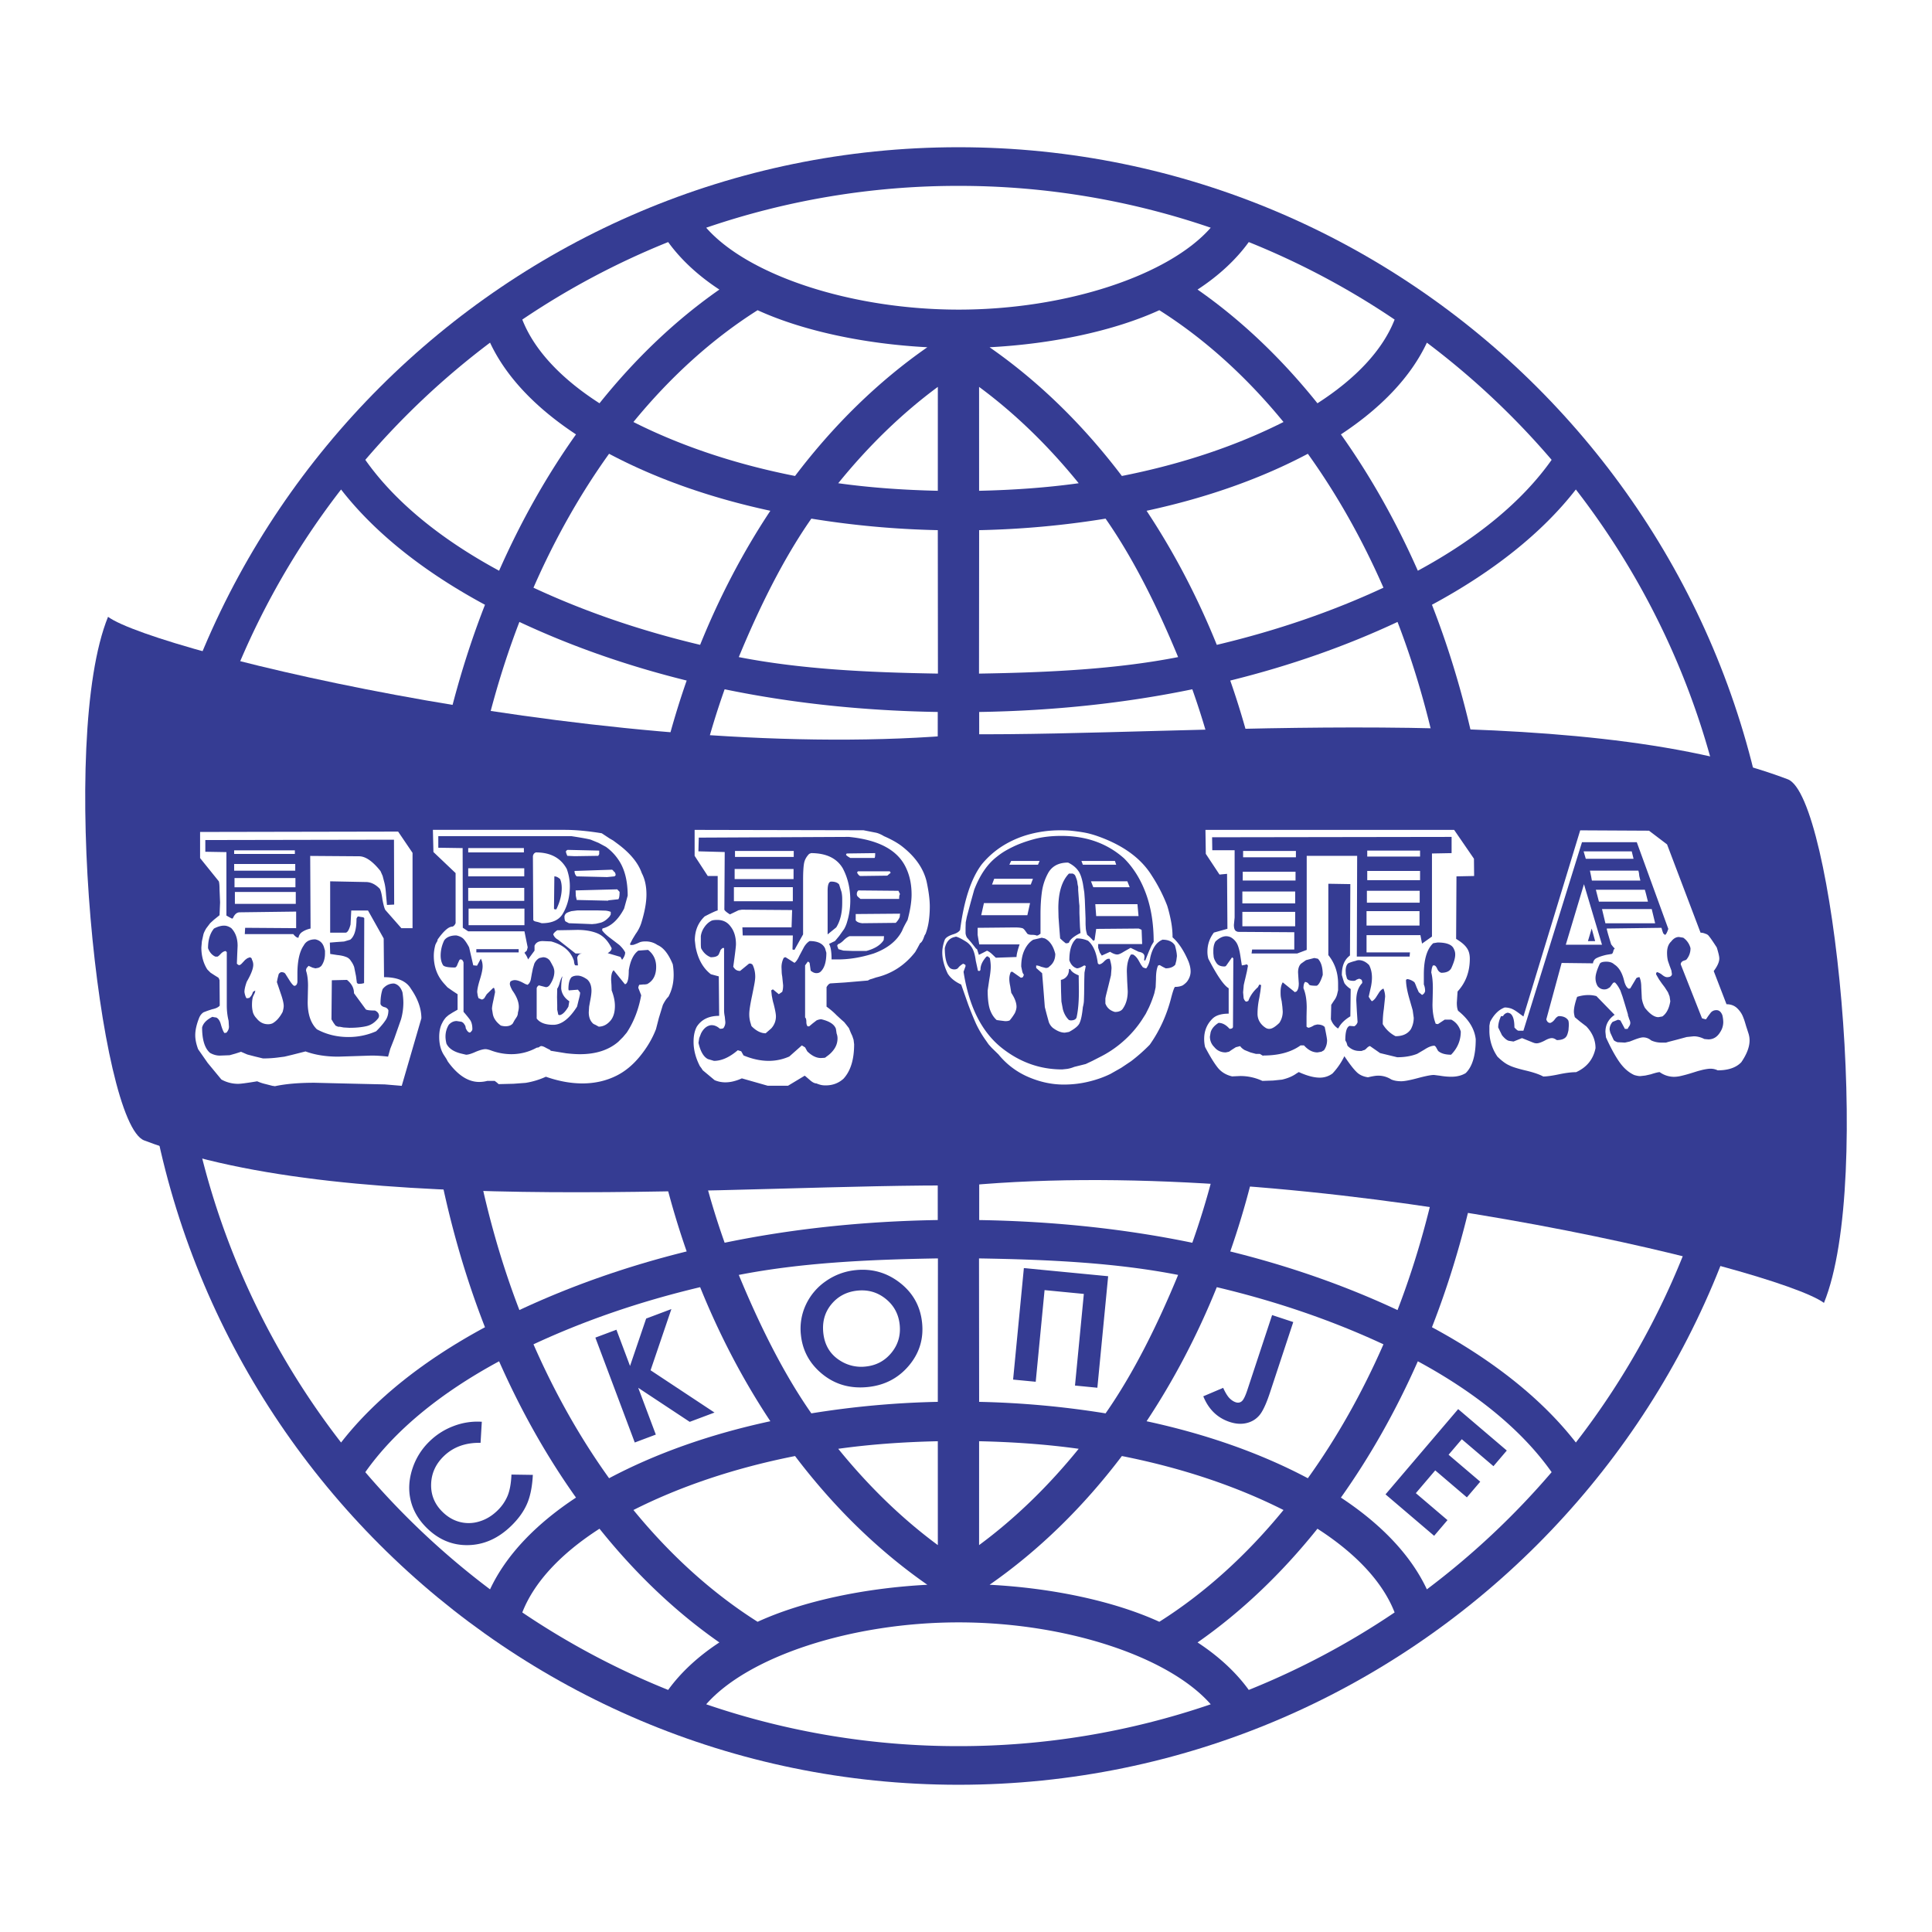 <svg xmlns="http://www.w3.org/2000/svg" width="2500" height="2500" viewBox="0 0 192.756 192.756"><g fill-rule="evenodd" clip-rule="evenodd"><path fill="#fff" d="M0 0h192.756v192.756H0V0z"/><path d="M95.626 14.689c45.046 0 81.696 36.649 81.696 81.696 0 45.044-36.65 81.682-81.696 81.682-45.045 0-81.696-36.638-81.696-81.682 0-45.047 36.651-81.696 81.696-81.696z" fill="#353c93"/><path d="M70.457 22.719c4.167 4.751 14.467 8.172 25.192 8.172 10.724 0 20.98-3.421 25.146-8.172a77.497 77.497 0 0 0-25.169-4.174 77.475 77.475 0 0 0-25.169 4.174zM36.447 45.879c2.917 4.146 7.498 7.899 13.348 11.062 2.18-4.937 4.759-9.501 7.673-13.601-4.035-2.658-6.991-5.76-8.575-9.153a78.404 78.404 0 0 0-12.446 11.692zM48.387 60.338c-6.095-3.282-11.005-7.182-14.358-11.501C23.842 61.99 17.785 78.488 17.785 96.386c0 17.894 6.057 34.381 16.244 47.535 3.353-4.32 8.263-8.218 14.358-11.502-4.156-10.622-6.526-23.125-6.526-36.04 0-12.914 2.37-25.419 6.526-36.041z" fill="#fff"/><path d="M68.51 67.898c-6.044-1.495-11.61-3.467-16.69-5.848-3.892 10.107-6.106 22.026-6.106 34.328 0 12.303 2.214 24.221 6.106 34.326 5.08-2.377 10.646-4.353 16.69-5.848-3.054-8.737-4.752-18.389-4.752-28.479s1.699-19.738 4.752-28.479zM53.224 58.635c5.009 2.333 10.556 4.261 16.628 5.701 1.937-4.8 4.294-9.288 7.006-13.376-6.111-1.316-11.495-3.248-16.091-5.687-2.872 4.002-5.41 8.488-7.543 13.362zM73.709 65.558c6.138 1.2 12.763 1.532 19.868 1.647l-.012-14.312a90.376 90.376 0 0 1-12.616-1.149c-2.83 4.05-5.234 8.956-7.24 13.814z" fill="#fff"/><path d="M93.559 71.033c-7.601-.123-14.7-.905-21.262-2.264-2.998 8.447-4.685 17.801-4.685 27.609 0 9.81 1.687 19.161 4.685 27.61 6.562-1.359 13.662-2.142 21.263-2.265l-.01-25.344.009-25.346zM118.957 68.77c-6.566 1.358-13.664 2.141-21.264 2.264l.008 25.346-.006 25.346c7.598.123 14.695.905 21.262 2.265 2.996-8.449 4.684-17.801 4.684-27.61 0-9.811-1.688-19.164-4.684-27.611zM52.11 31.883c1.183 3.039 3.879 5.899 7.702 8.352 3.586-4.479 7.606-8.308 11.96-11.345-2.121-1.387-3.854-3.001-5.109-4.739a78.046 78.046 0 0 0-14.553 7.732zM63.197 42.103c4.575 2.313 10.001 4.177 16.125 5.385 3.857-5.091 8.305-9.439 13.199-12.843-6.317-.331-12.448-1.644-16.935-3.696-4.518 2.858-8.687 6.632-12.389 11.154zM83.631 48.212c3.168.44 6.463.677 9.935.754l.002-10.366c-3.607 2.663-6.94 5.914-9.937 9.612zM154.807 45.879a78.582 78.582 0 0 0-12.447-11.692c-1.586 3.394-4.541 6.496-8.576 9.153 2.914 4.1 5.494 8.665 7.674 13.601 5.849-3.163 10.429-6.917 13.349-11.062zM157.223 48.836c-3.354 4.32-8.262 8.219-14.357 11.501 4.156 10.623 6.527 23.127 6.527 36.041 0 12.915-2.371 25.418-6.527 36.04 6.096 3.284 11.004 7.182 14.357 11.502 10.188-13.154 16.244-29.642 16.244-47.535 0-17.897-6.057-34.395-16.244-47.549z" fill="#fff"/><path d="M139.432 62.051c-5.078 2.38-10.645 4.353-16.689 5.848 3.053 8.74 4.752 18.391 4.752 28.48s-1.699 19.741-4.752 28.479c6.045 1.495 11.611 3.471 16.689 5.848 3.891-10.105 6.105-22.023 6.105-34.326s-2.215-24.222-6.105-34.329zM138.027 58.635c-2.133-4.874-4.67-9.359-7.543-13.361-4.596 2.438-9.982 4.37-16.09 5.687 2.711 4.088 5.068 8.576 7.006 13.376 6.073-1.441 11.62-3.37 16.627-5.702zM117.541 65.558c-2.004-4.858-4.408-9.764-7.238-13.813a90.417 90.417 0 0 1-12.615 1.149l-.012 14.312c7.103-.116 13.73-.448 19.865-1.648zM139.141 31.883a77.97 77.97 0 0 0-14.551-7.732c-1.256 1.738-2.986 3.353-5.109 4.739 4.354 3.037 8.373 6.865 11.961 11.345 3.82-2.452 6.517-5.313 7.699-8.352zM128.055 42.103c-3.701-4.522-7.869-8.296-12.389-11.154-4.488 2.052-10.615 3.365-16.936 3.696 4.895 3.404 9.344 7.751 13.199 12.843 6.126-1.209 11.55-3.072 16.126-5.385zM107.621 48.212c-2.998-3.698-6.328-6.95-9.938-9.612l.002 10.366c3.473-.077 6.768-.314 9.936-.754zM70.457 170.038a77.533 77.533 0 0 0 25.169 4.175 77.524 77.524 0 0 0 25.169-4.175c-4.166-4.751-14.422-8.173-25.146-8.173-10.725 0-21.026 3.422-25.192 8.173zM36.447 146.878a78.312 78.312 0 0 0 12.446 11.692c1.584-3.394 4.54-6.495 8.575-9.155-2.915-4.099-5.493-8.664-7.673-13.599-5.851 3.161-10.431 6.917-13.348 11.062zM53.225 134.122c2.132 4.873 4.67 9.36 7.544 13.361 4.596-2.438 9.979-4.371 16.09-5.687-2.712-4.088-5.069-8.576-7.006-13.375-6.073 1.439-11.62 3.368-16.628 5.701zM73.709 127.199c2.006 4.858 4.409 9.763 7.24 13.812a90.556 90.556 0 0 1 12.616-1.149l.012-14.311c-7.105.115-13.73.447-19.868 1.648zM52.11 160.874a77.862 77.862 0 0 0 14.553 7.73c1.255-1.736 2.988-3.351 5.109-4.737-4.354-3.036-8.374-6.865-11.96-11.346-3.823 2.455-6.52 5.315-7.702 8.353zM63.198 150.654c3.701 4.523 7.87 8.296 12.388 11.152 4.487-2.052 10.618-3.364 16.935-3.694-4.894-3.404-9.342-7.75-13.199-12.843-6.124 1.211-11.55 3.073-16.124 5.385zM83.631 144.547c2.997 3.697 6.33 6.947 9.937 9.609l-.002-10.364c-3.472.075-6.767.313-9.935.755zM154.807 146.878c-2.92-4.145-7.5-7.901-13.35-11.062-2.18 4.935-4.76 9.5-7.674 13.599 4.035 2.66 6.99 5.762 8.576 9.155a78.455 78.455 0 0 0 12.448-11.692zM138.027 134.122c-5.008-2.333-10.555-4.262-16.627-5.7-1.938 4.799-4.295 9.287-7.006 13.375 6.107 1.315 11.494 3.249 16.09 5.687 2.873-4.002 5.411-8.489 7.543-13.362zM117.541 127.199c-6.135-1.201-12.762-1.533-19.865-1.647l.012 14.311a90.86 90.86 0 0 1 12.615 1.149c2.83-4.05 5.234-8.954 7.238-13.813zM139.141 160.874c-1.182-3.038-3.879-5.898-7.699-8.353-3.588 4.48-7.607 8.31-11.961 11.346 2.123 1.387 3.854 3.001 5.109 4.737a77.907 77.907 0 0 0 14.551-7.73zM128.055 150.654c-4.576-2.312-10-4.174-16.125-5.385-3.855 5.093-8.305 9.438-13.199 12.843 6.32.33 12.447 1.643 16.936 3.694 4.519-2.856 8.687-6.628 12.388-11.152zM107.621 144.547c-3.168-.441-6.463-.68-9.936-.755l-.002 10.364c3.61-2.662 6.94-5.912 9.938-9.609z" fill="#fff"/><path d="M14.383 113.778c-4.468-1.704-8.593-39.981-3.604-52.238 4.707 3.469 51.346 14.86 85.561 11.71 22.139.21 61.113-3.477 82.033 4.503 4.469 1.703 8.594 39.982 3.604 52.237-4.707-3.469-51.346-14.86-85.562-11.709-22.139-.211-61.114 3.477-82.032-4.503z" fill="#353c93"/><path d="M42.042 101.593l-1.96 6.741-1.689-.142-2.5-.057-2.265-.053-2.246-.055c-1.583 0-2.901.116-3.956.344l-.108-.019-.144-.02-.701-.18a4.395 4.395 0 0 1-.81-.271c-1.019.17-1.648.252-1.886.252a3.402 3.402 0 0 1-1.691-.432l-1.365-1.653-.953-1.366c-.193-.515-.288-.981-.288-1.401 0-.479.119-1.031.359-1.653.096-.275.252-.486.467-.631l.377-.145.485-.16c.359-.072.611-.192.755-.36l-.018-2.532-.053-.145-.054-.107-.377-.234-.415-.269-.324-.325c-.395-.622-.593-1.354-.593-2.192l.053-.611.146-.665c.034-.156.131-.365.287-.63l.396-.521.376-.342.557-.449.054-1.277-.054-1.294c0-.384-.024-.653-.071-.809l-1.87-2.319v-2.607l19.758-.037 1.438 2.122v7.515h-1.114l-1.583-1.798c-.085-.095-.187-.449-.306-1.061-.072-.552-.163-.911-.271-1.079-.432-.443-.893-.666-1.385-.666l-3.559-.071v5.123h1.528c.192 0 .359-.27.504-.809l.072-1.402h1.672l1.564 2.787.035 3.865c1.33 0 2.225.384 2.68 1.152.698 1.006 1.046 1.99 1.046 2.948zm-1.798-1.547c0-.311-.031-.658-.09-1.042-.168-.502-.449-.796-.846-.881-.455 0-.833.186-1.132.558-.144.407-.215.898-.215 1.474.035.145.161.253.376.324a.545.545 0 0 1 .414.306c0 .395-.097.731-.287 1.007a5.745 5.745 0 0 1-.36.476 9 9 0 0 1-.575.621 6.815 6.815 0 0 1-2.769.575c-1.151 0-2.199-.258-3.146-.772-.611-.601-.916-1.505-.916-2.715l.017-.827.017-.792c0-.611-.066-1.114-.197-1.51 0-.132.031-.233.09-.306l.163-.18.395.18.289.071.287-.053a.82.82 0 0 0 .305-.198c.24-.336.36-.743.36-1.223v-.288l-.072-.251c-.122-.492-.421-.785-.899-.881-.552 0-.935.204-1.152.612-.417.599-.628 1.546-.628 2.84v.81c-.036.252-.144.377-.324.377-.12-.059-.281-.251-.484-.575l-.397-.628c-.071-.108-.208-.163-.413-.163a.455.455 0 0 0-.251.198l-.109.431-.071.36.376 1.114c.204.575.306 1 .306 1.276 0 .143-.037.342-.108.593-.287.539-.622.917-1.006 1.133a1.08 1.08 0 0 1-.45.09c-.455 0-.838-.196-1.151-.594a1.517 1.517 0 0 1-.341-.54 2.85 2.85 0 0 1-.108-.79c0-.323.03-.593.09-.809l.126-.271a.758.758 0 0 0 .108-.359l-.125.073-.109.07c-.06.24-.18.438-.359.594l-.108.018-.125.019-.055-.019-.036-.055a1.92 1.92 0 0 1-.161-.557c0-.251.077-.593.233-1.024.431-.743.647-1.306.647-1.691a1.1 1.1 0 0 0-.072-.376l-.054-.126-.036-.125c-.059-.073-.125-.109-.197-.109l-.234.09-.216.162-.251.269c-.145.169-.259.252-.341.252-.061 0-.139-.048-.234-.144l.036-.953.037-.827c0-.743-.211-1.33-.63-1.762-.24-.167-.48-.252-.719-.252-.299 0-.635.096-1.007.288-.396.479-.594 1.133-.594 1.96.156.419.402.701.738.845h.18c.059 0 .172-.089.341-.27.167-.18.336-.275.502-.288l.109.107v5.304c0 .541.06 1.057.18 1.547l.036.594c0 .203-.083.399-.251.593l-.108.018-.089.017c-.098-.104-.211-.375-.343-.808-.096-.382-.251-.628-.467-.737l-.234-.035-.161-.036c-.576.289-.917.641-1.025 1.062 0 1.232.265 2.08.791 2.535.323.18.647.27.971.27l.502-.018.487-.02.574-.162.558-.18.628.271.756.197.81.196c.538 0 1.066-.034 1.581-.106l.557-.072.756-.18 1.348-.342c.947.349 2.037.521 3.273.521l1.671-.054 1.637-.053c.527 0 1.078.036 1.654.106l.216-.773.395-1.006.682-1.941a6.216 6.216 0 0 0 .233-1.655zm-.917-9.797l-.019-6.472-18.823.035v1.168l2.104.036v6.328l.251.145.306.161.09-.036c.167-.396.395-.593.683-.593l5.628-.072v1.654l-5.089-.036-.035.63h4.835l.127.144.162.144.161.072h.071a.838.838 0 0 1 .387-.584c.222-.15.495-.261.819-.333l-.036-7.245 4.871.036c.647 0 1.36.491 2.141 1.474l.215.485.144.558c.097.324.163.773.198 1.348l.09.989.719-.036zm-9.907-5.053h-6.058v-.359h6.058v.359zm.037 1.672h-6.095v-.665h6.095v.665zm.019 1.654h-6.078v-.917h6.078v.917zm.034 1.655h-6.075V88.99h6.075v1.187zm6.832 1.438c-.023-.072-.125-.114-.304-.125l-.289-.055c-.061 0-.12.072-.18.216 0 1.079-.209 1.78-.63 2.104l-.611.18-.772.054-.647.054.036 1.132.701.108c.36.037.64.097.844.18a.902.902 0 0 1 .521.414c.146.191.253.396.326.611l.178.881.09.683c.06.072.131.108.216.108l.27-.019.233-.054.018-6.472zm1.474 9.763c0-.251-.137-.438-.413-.559-.479 0-.779-.035-.9-.107l-1.185-1.617c0-.516-.236-.959-.701-1.331l-1.51.036-.036 3.901.216.359.198.271.251.107h.161l.379.072.574.034c.659 0 1.225-.053 1.699-.162.473-.106.878-.383 1.214-.826l.035-.107.018-.071zM67.21 97.271c0 .803-.174 1.527-.523 2.176-.191.178-.377.455-.557.825l-.396 1.295-.288 1.115c-.36.935-.89 1.834-1.591 2.696-.701.863-1.482 1.511-2.346 1.942-1.03.515-2.164.773-3.397.773-1.163 0-2.38-.222-3.65-.667a7.843 7.843 0 0 1-2.014.611l-1.204.09-1.493.037-.18-.161-.216-.163h-.735a3.2 3.2 0 0 1-.81.107c-1.103 0-2.146-.676-3.127-2.031l-.144-.269-.198-.307c-.349-.503-.521-1.133-.521-1.886 0-.563.102-1.032.306-1.403.083-.18.21-.366.378-.559l.25-.215.396-.252.503-.288v-1.545l-.468-.306-.54-.379-.358-.395c-.672-.755-1.007-1.672-1.007-2.751 0-.348.053-.719.162-1.114l.125-.252a.38.38 0 0 0 .09-.251c.61-.863 1.102-1.294 1.474-1.294.132-.036.239-.15.324-.342v-4.999l-2.212-2.103-.053-2.211h13.125c1.103 0 2.343.114 3.722.341l.79.521.343.197.413.306c1.271.936 2.085 1.918 2.445 2.948.312.588.468 1.301.468 2.14 0 .791-.175 1.745-.521 2.859a3.868 3.868 0 0 1-.558 1.079l-.306.503-.251.485c0 .073.029.108.09.108.155 0 .257-.012.306-.035l.286-.108.235-.107c.156-.072.365-.108.63-.108.443 0 .838.12 1.187.359.598.252 1.107.894 1.528 1.924.057.326.088.68.088 1.064zm-4.586-7.912c0-1.474-.299-2.654-.898-3.542a5.04 5.04 0 0 0-1.277-1.33l-.737-.396-.791-.323c-.384-.095-1.013-.208-1.888-.341H43.729v1.151l2.428.036.017 7.946.54.36h5.61l.323 1.6-.089.324-.234.215c.18.239.299.461.359.665l.647-.88v-.486c.131-.311.402-.467.809-.467l.431.018.414.018c1.199.324 1.959.971 2.283 1.942 0 .132.029.271.09.413l.071.035h.235l-.073-.772c.071-.275.246-.414.522-.414h-.685l-1.762-1.384a.949.949 0 0 1-.467-.521c.036-.119.168-.257.396-.413l1.187-.019.809-.018c.779 0 1.441.111 1.987.333s.998.663 1.357 1.322l.055.108.035.053c0 .18-.132.348-.395.503l1.276.377.161.288c.204-.264.307-.509.307-.737-.109-.228-.301-.474-.576-.737l-.917-.701c-.372-.275-.642-.533-.809-.772l.036-.18c.851-.204 1.57-.863 2.158-1.978l.359-1.296zm2.841 7.102c0-.707-.27-1.271-.808-1.69l-.971.072c-.479.347-.796 1.001-.953 1.959 0 .694-.078 1.132-.234 1.312l-.09.071h-.071l-1.116-1.384c-.168.155-.251.473-.251.953l.036.539.018.521c.216.552.324 1.067.324 1.547 0 .611-.138 1.089-.414 1.438-.348.419-.749.629-1.204.629l-.324-.18c-.156-.06-.258-.126-.306-.197-.239-.252-.36-.605-.36-1.061l.036-.559.09-.504c.096-.465.145-.826.145-1.079 0-.502-.145-.879-.431-1.132-.36-.251-.678-.377-.953-.377-.157 0-.265.013-.324.035-.047 0-.138.038-.27.108-.215.217-.323.623-.323 1.223l.035.107.917-.071.215.287c0 .144-.049.39-.144.737l-.162.665c-.767 1.211-1.558 1.816-2.374 1.816-.791 0-1.343-.21-1.654-.628v-2.986c0-.119.072-.228.216-.323l.701.18c.156 0 .287-.077.396-.233.299-.443.45-.882.45-1.312 0-.145-.037-.306-.109-.486l-.161-.307-.162-.286a.838.838 0 0 0-.701-.36l-.342.072c-.216.108-.389.294-.521.559l-.143.484-.109.539-.09.504a1.052 1.052 0 0 1-.18.449l-.145.144-.216-.072-.341-.18c-.287-.144-.527-.216-.718-.216a.75.75 0 0 0-.45.144l-.035.107-.019.108c0 .133.083.354.251.665.431.6.648 1.152.648 1.654 0 .156-.03.342-.09.558a.864.864 0 0 1-.108.414l-.234.359-.178.323c-.156.18-.397.271-.72.271-.144 0-.3-.024-.467-.072-.48-.359-.75-.767-.81-1.222l-.071-.433c0-.169.047-.462.144-.882l.162-.79a1.34 1.34 0 0 0-.072-.36l-.018-.053-.09-.019-.647.63-.18.287c-.048.12-.15.203-.306.251l-.341-.144-.073-.251-.053-.342c0-.264.088-.686.269-1.268.18-.581.27-1.016.27-1.304 0-.299-.06-.557-.18-.773l-.377.702-.376-.037-.414-1.797c-.192-.359-.369-.628-.531-.809s-.41-.306-.746-.377c-.563 0-.965.162-1.204.485a3.479 3.479 0 0 0-.36 1.51c0 .396.083.725.251.988.132.145.516.217 1.151.217.119 0 .216-.114.287-.342l.162-.36c.036-.071.084-.107.143-.107.133 0 .229.102.289.306v4.926c.264.302.477.561.638.783.162.223.244.536.244.943 0 .108-.079.222-.234.342-.156 0-.3-.149-.431-.449a.568.568 0 0 0-.126-.36.585.585 0 0 0-.306-.27l-.468-.071c-.299 0-.562.125-.79.377a2.236 2.236 0 0 0-.325 1.206c0 .166.029.389.091.664.239.504.768.845 1.582 1.024l.377.089c.216 0 .533-.095.953-.286.431-.181.761-.27.989-.27.107 0 .269.035.485.107a5.912 5.912 0 0 0 2.067.396c.911 0 1.762-.216 2.553-.647l.216-.035a.435.435 0 0 1 .234-.128c.119 0 .282.062.485.181l.396.199.072.089 1.546.252c.539.061.994.09 1.365.09 1.595 0 2.871-.414 3.83-1.241l.468-.468.376-.448c.708-1.079 1.187-2.32 1.439-3.722l-.288-.737c0-.072.03-.174.09-.306l.377-.035h.18l.234-.037c.601-.32.9-.895.9-1.722zM52.269 85.045h-5.555v-.432h5.555v.432zm.036 2.391h-5.591v-.809h5.591v.809zm0 2.445h-5.591v-1.294h5.591v1.294zm.018 2.427H46.75v-1.655h5.574v1.655h-.001zm-.575 2.714v-.324h-4.224v.324h4.224zm5.106-6.616c0 1.043-.234 1.96-.702 2.751-.372.635-1.073.953-2.103.953l-.342-.107-.305-.072c-.109-.036-.174-.084-.197-.144l-.036-6.364c.036-.204.137-.33.306-.377 1.45 0 2.474.551 3.074 1.653.095.265.17.54.224.828.054.287.081.58.081.879zm-.81.216c0-.371-.054-.676-.162-.917-.204-.18-.396-.27-.574-.27l-.037 3.218.037.055.053.018h.144c.36-.743.539-1.445.539-2.104zm.756 11.273c-.48-.323-.75-.742-.81-1.259 0-.49.042-.898.126-1.223-.06.037-.145.223-.252.559-.084.323-.174.545-.27.664l-.019.846.019.79v.468l.108.505.125.035c.276-.035.57-.317.882-.846l.091-.539zm4.135-8.666l-.108.198c-.311.36-.634.576-.97.647l-.395.09-.397.036-.88-.036-1.421-.054-.341-.18c-.072-.071-.108-.239-.108-.503a.53.53 0 0 1 .188-.314c.09-.067.261-.135.514-.208l.574-.072h2.068l.629.018c.216 0 .432.042.647.126v.252zm-1.151-6.004l-.053.071-.038.09-2.372.036-.72-.036-.09-.215-.055-.198c.023-.084.084-.144.181-.18l3.146.072v.36h.001zm1.636 2.102l-.072.072-.037.036-.737.072-3.037-.072c-.145-.132-.216-.312-.216-.54l3.739-.125.09.054.071.107c.133.074.199.205.199.396zm.396 1.655c0 .396-.042.642-.126.737l-.989.107-.036.036-3.127-.071-.09-.413-.019-.541 4.153-.108.234.253zM92.765 90.456c0 .504-.034.983-.098 1.438a6.03 6.03 0 0 1-.315 1.258l-.108.181-.107.287c-.097.251-.21.414-.341.485l-.27.503-.216.377c-1.03 1.319-2.331 2.164-3.901 2.535l-.432.145c-.156.036-.282.09-.378.161l-2.301.197-1.457.091c-.132.035-.258.162-.377.377v1.941c.396.288.725.57.989.846l.485.448.289.252.216.271.252.324.198.484.143.307.125.377.055.448c0 1.524-.354 2.668-1.062 3.436-.49.443-1.084.665-1.779.665-.156 0-.296-.012-.422-.036a2.647 2.647 0 0 1-.495-.161c-.192 0-.419-.12-.683-.36l-.289-.251-.197-.162-1.672 1.006h-2.014l-2.589-.737a4.717 4.717 0 0 1-.817.288 3.325 3.325 0 0 1-.836.108 2.77 2.77 0 0 1-1.061-.215l-1.186-.989-.126-.198-.162-.216c-.419-.815-.629-1.624-.629-2.428 0-.612.108-1.114.324-1.51.467-.718 1.211-1.078 2.229-1.078l-.036-3.938-.396-.106-.395-.108c-.792-.611-1.301-1.534-1.529-2.769l-.071-.611c0-.972.329-1.768.988-2.392.694-.359 1.125-.557 1.293-.593V87.4h-.988l-1.313-2.014v-2.588l16.846.036 1.276.251c.24.06.497.174.773.342.311.133.641.293.989.486.132.072.284.165.459.278.173.114.332.231.476.351 1.235.995 2.007 2.122 2.319 3.38.216.994.324 1.839.324 2.534zm-1.816-1.205c0-.958-.168-1.809-.503-2.553-.791-1.834-2.709-2.899-5.753-3.2l-14.976.072-.037 1.367 2.625.071-.036 5.753c.06.12.246.275.557.467l.415-.198.449-.216.323-.054 5.017.036-.055 1.726h-4.907l.035.809h4.998l-.035 1.402.197.036.862-1.546v-5.411c0-.792.033-1.358.099-1.699s.237-.65.513-.926l.107-.036.054-.036c1.521 0 2.583.503 3.182 1.51.502.947.755 2.013.755 3.2 0 .732-.102 1.433-.306 2.104a3.2 3.2 0 0 1-.306.754l-.485.684-.431.521-.27.126-.324.162c.167.264.252.78.252 1.546h.647c1.125 0 2.312-.198 3.559-.593 1.379-.503 2.325-1.264 2.84-2.284.084-.228.265-.58.54-1.061.266-1.004.398-1.849.398-2.533zm-7.389 14.347c0-.166-.03-.328-.09-.484l-.071-.468c-.156-.443-.642-.762-1.457-.953-.133 0-.289.035-.467.108l-.396.306-.341.288h-.163c-.083-.096-.125-.246-.125-.45 0-.228-.042-.37-.125-.432v-5.196l.27-.377.09.037.09.089.107.773c.192.167.384.251.576.251.191 0 .341-.06.449-.181.359-.358.539-.975.539-1.851l-.125-.431c-.228-.492-.742-.738-1.545-.738-.204.12-.39.318-.558.593l-.467.881c-.156.348-.318.582-.485.701l-.882-.558a.31.31 0 0 0-.197.072 2.029 2.029 0 0 0-.216.953l.017.376c0 .157.019.331.055.521l.09.882c0 .252-.03.468-.09.646l-.341.235-.593-.486-.163.107.055.522.063.332c.029.162.069.32.117.477.156.61.234 1.03.234 1.257 0 .455-.156.859-.468 1.206l-.557.485c-.467 0-.935-.233-1.402-.7l-.054-.128-.017-.09a2.948 2.948 0 0 1-.163-1.006c0-.347.097-.971.289-1.869.095-.468.171-.848.225-1.143.053-.293.081-.53.081-.709 0-.444-.09-.844-.27-1.205l-.161-.106h-.18l-.899.735c-.251 0-.443-.09-.575-.27l-.072-.09-.036-.054c.181-1.295.271-2.044.271-2.248 0-.743-.187-1.342-.557-1.798-.312-.419-.75-.629-1.312-.629-.253 0-.438.024-.559.072-.287.145-.53.363-.727.657a2.009 2.009 0 0 0-.351.89v.683c0 .288.012.468.036.54.228.431.545.725.953.88.443 0 .713-.102.81-.306l.107-.251.073-.18.18-.18h.161v6.221c0 .192.024.403.072.63l.054.538a.955.955 0 0 1-.161.557c-.023.073-.151.109-.379.109-.263-.24-.539-.36-.827-.36-.12 0-.257.037-.413.109-.264.142-.48.384-.647.719l-.18.466-.073.469c.191.851.504 1.391.936 1.618l.611.181c.755 0 1.547-.354 2.374-1.062l.342.106.233.414c.863.36 1.702.541 2.517.541.707 0 1.391-.145 2.049-.434L80 104.3l.324.198.216.394c.455.445.91.668 1.366.668l.323-.02c.071 0 .149-.042.234-.127.323-.215.587-.479.792-.789.203-.312.305-.654.305-1.026zm-4.459-13.682h-5.879v-1.401h5.879v1.401zm.072-2.211h-5.878v-1.007h5.878v1.007zm.018-2.211h-5.86V84.9h5.86v.594zm4.836 4.603v-.396a3.46 3.46 0 0 0-.036-.522 1.596 1.596 0 0 0-.09-.359l-.18-.575c-.156-.191-.419-.288-.791-.288-.239 0-.358.306-.358.917v4.351l.862-.701c.396-.635.593-1.444.593-2.427zm4.171 3.307l-.019.234c0 .096-.017.167-.052.215-.324.468-.888.809-1.691 1.025h-1.348l-.936-.036-.502-.145-.125-.342.071-.144c.18-.06.372-.191.576-.395s.4-.341.592-.414h3.434v.002zm-.881-8.288c0 .312-.023.473-.071.485h-2.409c-.252-.144-.396-.251-.432-.324l.054-.107.036-.018 2.822-.036zm2.481 6.041l-.036.342a1.738 1.738 0 0 1-.396.575l-3.343.036c-.324-.035-.54-.131-.648-.288v-.629l4.423-.036zm0-1.942c-.06.037-.09.193-.09.468h-3.864l-.251-.215a.344.344 0 0 1-.109-.252c0-.167.053-.293.162-.378l3.992.037.16.34zm-1.276-1.851l-2.714.036-.109-.072-.107-.126-.073-.125c0-.06.03-.108.09-.145h3.165l.09.145-.342.287zM118.787 96.918c0 .323-.096.629-.287.917-.086.143-.246.299-.486.467-.215.108-.479.161-.789.161-.086.097-.205.438-.361 1.025-.443 1.763-1.164 3.344-2.156 4.746a17.1 17.1 0 0 1-1.852 1.637l-.99.664-1.078.611c-.66.324-1.389.582-2.186.772-.797.193-1.619.289-2.471.289-1.188 0-2.365-.252-3.533-.755a7.789 7.789 0 0 1-2.977-2.249l-.682-.664-.307-.342-.287-.413a10.742 10.742 0 0 1-.971-1.653 36.376 36.376 0 0 1-.774-1.906l-.702-1.996c-.622-.287-1.072-.652-1.347-1.097-.36-.756-.539-1.456-.539-2.103 0-.396.083-.821.251-1.277.096-.204.36-.377.791-.521.372-.108.618-.257.737-.449.383-2.961 1.103-5.143 2.157-6.544a8.702 8.702 0 0 1 2.176-1.896 9.893 9.893 0 0 1 2.662-1.125 11.664 11.664 0 0 1 2.967-.377c.369 0 .652.007.844.019.193.012.471.042.836.09s.682.099.943.153c.264.054.582.141.953.26 2.637.899 4.5 2.235 5.592 4.009a16.032 16.032 0 0 1 1.529 2.984c.143.456.268.962.377 1.519a8.72 8.72 0 0 1 .16 1.646c.6.527 1.129 1.324 1.584 2.391.144.37.216.707.216 1.007zm-1.367-1.511c0-.251-.064-.611-.195-1.079-.24-.384-.654-.575-1.242-.575-.611.252-1.018.851-1.223 1.798-.061.432-.191.785-.396 1.061-.082 0-.197-.037-.342-.107l-.195-.27-.199-.36c-.18-.323-.377-.539-.592-.646h-.199c-.275.419-.412.983-.412 1.69l.035.987.055.989c0 .685-.156 1.253-.469 1.709-.145.239-.414.359-.809.359-.48-.132-.799-.413-.953-.846v-.503l.053-.27.254-1.008.25-1.024.055-.701c0-.252-.061-.568-.18-.953h-.125c-.121 0-.27.094-.449.279-.182.186-.35.279-.504.279l-.109-.107c-.131-1.055-.455-1.805-.971-2.249a2.715 2.715 0 0 0-1.15-.233c-.479.396-.719 1.121-.719 2.174.143.433.396.703.756.81.166 0 .406-.095.719-.287.059 0 .113.023.16.072l-.125.646-.018.647-.018 1.51-.018.557c0 .217-.037.457-.107.72-.074.756-.182 1.282-.324 1.582-.107.276-.461.576-1.061.899l-.414.071c-.373 0-.773-.162-1.205-.484a1.385 1.385 0 0 1-.395-.576l-.217-.79-.18-.702-.162-2.067-.107-1.312-.594-.522v-.25c.145 0 .307.043.486.126l.469.124c.166 0 .285-.047.357-.143.395-.3.594-.72.594-1.258-.191-.779-.539-1.294-1.043-1.546l-.305-.072-.451.108-.395.09c-.348.204-.635.536-.863.999-.227.461-.34 1.021-.34 1.68l.107.504c.035.132.09.233.16.306l-.09.233a.283.283 0 0 1-.09.045.362.362 0 0 1-.125.027l-.844-.594c-.086 0-.141.013-.164.035a1.66 1.66 0 0 0-.143.702c0 .18.029.414.09.701l.107.665c.348.527.521.988.521 1.385 0 .179-.055.39-.162.63a4.995 4.995 0 0 1-.521.735.722.722 0 0 1-.145.045c-.07.019-.172.028-.305.028l-.432-.054-.412-.055c-.312-.276-.547-.652-.701-1.133-.133-.455-.199-1.06-.199-1.816l.162-1.096c.096-.538.145-.971.145-1.295 0-.252-.031-.533-.09-.845l-.217-.179-.125.036c-.396.444-.592.87-.592 1.277 0 .072-.043.125-.129.161l-.125-.036-.215-.988c-.061-.479-.16-.863-.297-1.15a1.92 1.92 0 0 0-.638-.737c-.492-.311-.84-.485-1.044-.521l-.265.071c-.433.144-.715.503-.846 1.079 0 1.043.186 1.714.558 2.013a.78.78 0 0 0 .378.108c.204 0 .347-.066.431-.198.107-.132.263-.256.467-.377l.125.072c.072 0 .109.06.109.18l-.199.557c.539 3.488 1.823 6.028 3.846 7.623 1.799 1.413 3.795 2.12 5.988 2.12l.504-.053a3.063 3.063 0 0 0 .701-.199l1.148-.286.65-.306.771-.395a10.721 10.721 0 0 0 2.291-1.539 10.59 10.59 0 0 0 1.898-2.166l.377-.594.324-.646c.203-.443.383-.917.539-1.421l.127-.592.035-.81c0-.611.07-1.066.215-1.366l.162-.037.18.109.197.107.217.107c.42 0 .736-.119.953-.359l.107-.413.057-.431zm-2.318-1.438c0-1.811-.258-3.416-.773-4.818s-1.24-2.57-2.174-3.506c-1.68-1.498-3.771-2.247-6.275-2.247-1.02 0-1.934.111-2.742.333-.811.222-1.508.477-2.094.765a9.867 9.867 0 0 0-.82.44c-.27.162-.535.351-.799.566-.924.719-1.666 1.811-2.229 3.272l-.341 1.222-.396 1.475-.109.557-.016.54v.503c0 .121.04.27.125.45l.448.521.468.593.055.036.053.037.18.557.396-.198.414-.216c.154.061.322.174.502.341l.379.36 2.066-.072c0-.239.102-.659.305-1.258h-4.027l-.16-.953v-.701l3.65-.036c.357 0 .598.019.717.055.121 0 .24.084.361.251l.234.323c.094.072.25.108.467.108.203 0 .354.024.449.071a.343.343 0 0 0 .252-.09l.143-.09v-1.923c0-.851.049-1.612.145-2.283.096-.67.311-1.306.648-1.905.395-.659 1.047-.989 1.959-.989.443.215.779.485 1.006.808.193.252.348.678.469 1.277l.143.899.053.737.072 1.852v.441c0 .138.006.279.018.422 0 .204.049.461.146.773.189.144.395.342.609.593l.127-.071.162-1.114 4.242-.037.252.108.037.037.053 1.402h-4.387v.377l.16.468.199.305.828-.377c.287.18.525.27.717.27.145 0 .367-.096.666-.288l.666-.377.809.396c.383.06.574.222.574.485l-.018.18-.018.144.035.073.09-.038.344-.862.268-.611.217-.363zm-12.334-3.866l-.268 1.205h-4.604l.27-1.205h4.602zm.289-2.427l-.217.576h-3.865l.215-.576h3.867zm.666-1.78l-.164.378h-2.857l.18-.378h2.841zm4.078 7.192l-.053-.612-.053-1.366v-.738l-.037-.342-.09-1.241v-.305c-.035-.144-.061-.272-.072-.386s-.031-.212-.055-.296-.078-.229-.16-.432a.368.368 0 0 0-.162-.162l-.09-.054h-.377c-.709.732-1.062 1.888-1.062 3.469l.02.899.072.989.088 1.115.271.251.287.234c.168 0 .275-.023.324-.072.106-.31.491-.628 1.149-.951zm-.16 5.807l-.02-1.582c-.455-.18-.736-.389-.844-.63h-.125c0 .324-.082.576-.244.756a.95.95 0 0 1-.566.323l.02 1.15.035 1.008.145.773c.119.442.322.802.611 1.078l.162.035c.322 0 .52-.095.592-.286.155-.684.234-1.559.234-2.625zm3.722-12.621h-3.326l-.145-.378h3.344l.127.378zm1.348 2.247h-3.633l-.232-.593h3.629l.236.593zm.881 2.876h-4.225l-.09-1.187h4.205l.11 1.187zM147.234 103.688c0 1.605-.336 2.732-1.006 3.38-.396.239-.875.359-1.439.359-.348 0-.73-.035-1.15-.107l-.576-.072c-.287 0-.824.105-1.609.315-.783.21-1.332.313-1.643.313-.396 0-.732-.059-1.008-.18a2.388 2.388 0 0 0-1.312-.377c-.215 0-.551.054-1.006.162-.506-.071-.9-.265-1.188-.577-.287-.285-.678-.796-1.168-1.527a6.932 6.932 0 0 1-1.186 1.726 2.091 2.091 0 0 1-1.277.413c-.576 0-1.271-.186-2.086-.556l-.234.143c-.383.276-.863.479-1.438.611l-.881.091-1.08.037a5.17 5.17 0 0 0-2.211-.487l-.809.037c-.611-.145-1.094-.44-1.447-.891-.354-.448-.771-1.129-1.25-2.041a3.536 3.536 0 0 1-.09-.809c0-.791.27-1.457.809-1.997.336-.346.883-.521 1.637-.521v-2.534c-.479-.275-1.156-1.259-2.031-2.949a2.568 2.568 0 0 1-.09-.701c0-.707.215-1.342.646-1.906l1.35-.377-.037-5.483-.754.072-1.367-2.067-.035-2.391h24.811l1.977 2.876.018 1.726-1.762.036-.035 6.238c.516.312.869.612 1.061.899.203.276.305.636.305 1.079 0 1.295-.406 2.385-1.221 3.272l-.037.541-.037.573c0 .359.043.63.127.81 1.052.841 1.64 1.788 1.759 2.841zm-14.832.108c0-.132-.078-.575-.234-1.33-.156-.167-.408-.252-.754-.252l-.289.071c-.215.134-.4.218-.557.251-.059 0-.131-.033-.215-.106v-1.007l.018-.881c0-.791-.107-1.438-.324-1.941 0-.311.055-.521.162-.629.084 0 .18.035.287.108l.109.144c.035.084.287.125.754.125.203-.071.406-.431.611-1.078 0-.756-.162-1.294-.486-1.619l-.359-.072-.826.215-.232.163-.254.181c-.203.19-.305.484-.305.88l.035.558.037.539c0 .384-.078.652-.234.809l-.107.036-.037.036-1.223-.989c-.145.24-.215.558-.215.953 0 .156.002.281.01.378.006.095.037.282.1.557l.07.558.035.468c0 .418-.113.797-.34 1.133-.408.395-.736.593-.988.593a.64.64 0 0 1-.324-.071 1.835 1.835 0 0 1-.631-.603 1.526 1.526 0 0 1-.232-.837c0-.502.059-1.036.18-1.6l.107-.646.072-.611-.18-.054-.143.269c-.455.407-.773.864-.955 1.367l-.18.07c-.107 0-.203-.112-.287-.341l-.053-.593.053-.575c0-.072.018-.186.055-.341a15.1 15.1 0 0 1 .107-.45l.162-.701.107-.575a.301.301 0 0 0-.127-.145l-.178.055-.305.053-.145-.935c-.074-.502-.176-.895-.307-1.177a1.593 1.593 0 0 0-.648-.692 1.097 1.097 0 0 0-.467-.108c-.336 0-.689.174-1.061.521-.145.24-.215.546-.215.917v.27l.035.358c.035.192.131.399.287.621s.42.332.791.332l.09-.017.072-.055.594-.845.125.107-.035 6.813c0 .145-.113.216-.342.216-.346-.396-.713-.593-1.096-.593-.422.264-.684.574-.791.935l-.072.431c0 .407.143.757.43 1.043.289.359.674.539 1.152.539l.322-.07.287-.198.396-.252.432-.109c.096.146.246.277.449.396l.576.233.539.145h.395l.324.197.035-.034c1.535 0 2.771-.337 3.705-1.008h.342c.42.467.867.7 1.348.7l.396-.07.25-.145c.209-.3.31-.629.31-.989zm12.424-18.68v-1.618l-23.895.036.018 1.294h2.23v6.706l-.072.737c0 .168.018.303.053.404a.44.44 0 0 0 .164.225l.18.072 5.627.036v1.726h-4.207l-.055.396h4.549l.953-.359v-9.384h5.033l-.035 10.049h5.268l.035-.413h-4.332v-1.726h5.375l.162.845.99-.701v-8.288l1.959-.037zm-15.605 5.016h-5.27v-1.186h5.27v1.186zm0 2.284h-5.27v-1.438h5.27v1.438zm.035-4.566h-5.268v-.881h5.268v.881zm.037-2.32h-5.268v-.629h5.268v.629zm5.465 13.142a2.148 2.148 0 0 1-.611-.557c-.061-.12-.15-.401-.271-.845 0-.588.109-1.056.324-1.402.107-.192.271-.372.486-.54l.037-7.12-2.195-.036v7.119c.648.803.973 1.757.973 2.858v.647l-.107.45a1.757 1.757 0 0 1-.305.593l-.271.413-.037 1.438c.131.385.365.69.701.917l.055-.035c.227-.442.623-.834 1.188-1.171l.033-2.729zm10.984 4.243c-.168-.55-.484-.946-.953-1.188h-.646l-.684.451-.217-.036c-.215-.552-.322-1.192-.322-1.924l.018-.719.018-.863c0-.684-.053-1.222-.16-1.618l.035-.27c.023-.143.053-.251.09-.324 0-.07.049-.108.143-.108.121 0 .229.113.324.333.096.223.232.357.412.405.494 0 .822-.149.99-.45.264-.574.396-1.023.396-1.349a1.12 1.12 0 0 0-.125-.557c-.17-.443-.715-.665-1.637-.665l-.432.072c-.623.575-.936 1.618-.936 3.127v.99c.084.191.127.413.127.665a.536.536 0 0 1-.307.377l-.324-.27-.232-.521a3.314 3.314 0 0 0-.197-.468 1.45 1.45 0 0 0-.721-.324l-.125.073c0 .503.125 1.181.377 2.03l.289 1.008.105.755c0 .396-.094.773-.285 1.134-.314.468-.822.701-1.529.701a3.11 3.11 0 0 1-1.277-1.205c0-.539.037-1.043.109-1.511l.127-1.222c0-.264-.057-.534-.164-.81-.119.035-.252.144-.396.323l-.357.558c-.121.18-.254.307-.396.377-.061-.035-.168-.185-.324-.448l.234-1.044c.061-.322.09-.611.09-.863 0-.478-.096-.897-.289-1.258-.322-.324-.664-.486-1.023-.486a.892.892 0 0 0-.324.073 4.325 4.325 0 0 0-.718.233c-.18.145-.27.402-.27.772l.018.324.107.414c.072.167.301.251.684.251a.442.442 0 0 0 .289-.126l.252-.09a.243.243 0 0 0 .08.027.417.417 0 0 1 .135.071c.059.043.09.153.09.334-.395.407-.594.988-.594 1.743l.055 1.042.072 1.116a.684.684 0 0 1-.324.413l-.467-.038c-.289.109-.432.59-.432 1.439l.125.233.092.307c.334.347.725.521 1.168.521h.25l.18-.072c.084 0 .191-.065.314-.198.127-.132.238-.203.334-.217l1.006.701 1.709.415c.756 0 1.42-.114 1.996-.342l.736-.432c.385-.251.713-.377.988-.377a.78.78 0 0 1 .1.08.93.93 0 0 1 .117.19l.145.251c.285.252.717.378 1.293.378.644-.653.968-1.427.968-2.314zm-4.117-10.571h-5.285v-1.438h5.285v1.438zm.018-2.283h-5.268v-1.187h5.268v1.187zm.037-4.603h-5.27v-.594h5.27v.594zm0 2.356h-5.27v-.918h5.27v.918zM174.555 103.803c0 .647-.275 1.372-.826 2.176-.516.539-1.301.808-2.355.808a1.66 1.66 0 0 0-.736-.161c-.168 0-.42.037-.756.108l-.484.126-.576.18c-.383.121-.729.216-1.033.287a3.363 3.363 0 0 1-.746.108 2.473 2.473 0 0 1-1.455-.468c-.145 0-.439.072-.883.217l-.557.124-.504.056c-.156 0-.354-.037-.594-.108-.551-.251-1.039-.677-1.465-1.276-.426-.601-.879-1.427-1.357-2.481l-.055-.539c0-.719.307-1.289.918-1.708l-1.816-1.87a2.968 2.968 0 0 0-.809-.106c-.359 0-.73.06-1.115.179-.215.623-.324 1.115-.324 1.474 0 .133.031.318.092.558l.539.45.611.467c.611.647.916 1.372.916 2.176-.227 1.115-.875 1.911-1.941 2.391-.467 0-1.043.072-1.725.217-.686.143-1.199.214-1.547.214-.396-.214-.986-.415-1.771-.601-.785-.187-1.326-.357-1.627-.513-.336-.143-.727-.432-1.17-.863a4.502 4.502 0 0 1-.807-2.624v-.469l.07-.378c.383-.742.869-1.222 1.457-1.438.215 0 .432.037.646.107.096.037.201.088.316.153.111.067.26.165.439.298l.467.341 5.664-18.572 6.867.036 1.799 1.366 3.342 8.81c.17 0 .33.037.486.107a.605.605 0 0 1 .377.27c.109.12.359.486.756 1.097.168.54.252.904.252 1.096 0 .349-.186.767-.557 1.258l1.275 3.309c.455 0 .828.149 1.115.449.264.265.455.569.576.917.059.132.148.407.268.827.084.252.162.495.236.729.072.231.107.461.107.689zm-8.108-11.128l-3.145-8.648h-5.467l-5.844 18.806h-.484c-.084 0-.223-.107-.414-.324 0-.755-.145-1.223-.432-1.401l-.215-.072a.619.619 0 0 0-.486.341h-.197c-.191.396-.287.773-.287 1.133l.377.773c.262.325.492.51.684.558l.467.072.846-.342 1.113.449.162.054.162.019c.107 0 .225-.021.35-.063s.273-.104.441-.188c.312-.18.562-.27.754-.27.145 0 .307.066.486.198.527 0 .863-.151 1.008-.45.035-.071.068-.161.098-.27a3.29 3.29 0 0 0 .064-.27l.035-.484c0-.229-.018-.391-.055-.487-.18-.286-.496-.432-.951-.432-.133.037-.266.146-.396.324-.133.181-.281.301-.449.359-.191 0-.324-.12-.396-.359l1.529-5.627 3.129.037a.63.63 0 0 1 .377-.531c.227-.114.545-.219.953-.315l.539-.09c.072-.036.121-.123.152-.26.029-.138.08-.231.152-.279l-.16-.162-.199-.252c-.264-.838-.414-1.367-.449-1.582l5.465-.072.09.305.09.252.162.144c.095-.001.208-.199.341-.594zm-6.615 1.581h-3.613l1.814-6.041 1.799 6.041zm3.147-8.576h-4.766l-.215-.737h4.801l.18.737zm-3.831 8.216l-.344-1.258-.375 1.258h.719zm4.512-6.041h-4.836l-.072-.395-.123-.594h4.834l.055.234.035.306.107.449zm8.27 14.095a3.22 3.22 0 0 0-.09-.665c-.131-.335-.328-.503-.592-.503-.133 0-.25.027-.352.081s-.182.122-.242.208l-.215.285-.234.343-.162-.036-.234-.07-2.121-5.376c0-.145.078-.258.234-.343l.307-.108a1.71 1.71 0 0 0 .432-1.168 1.81 1.81 0 0 0-.721-1.043l-.432-.071c-.287 0-.545.15-.773.449-.275.252-.412.63-.412 1.132 0 .288.029.558.09.809l.162.468.18.485.055.378c-.039.19-.199.287-.486.287-.133 0-.289-.071-.469-.215a1.53 1.53 0 0 0-.521-.289c-.07.025-.107.098-.107.217l.289.503.287.413.287.379.324.503.162.413.07.485c-.121.72-.383 1.223-.791 1.511l-.396.071c-.406 0-.855-.312-1.348-.935a3.106 3.106 0 0 1-.305-.917l-.056-1.131c0-.407-.059-.744-.178-1.008a.622.622 0 0 0-.307.091l-.611 1.023-.072.018-.072.02c-.18-.071-.33-.307-.449-.701-.191-.852-.527-1.426-1.006-1.726-.193-.18-.457-.27-.791-.27-.35 0-.564.065-.648.198-.287.611-.432 1.09-.432 1.438 0 .299.072.569.217.809.18.215.4.323.664.323a.807.807 0 0 0 .324-.071l.234-.144.18-.252.145-.197.16-.038c.18.156.367.427.557.81l.217.61.199.648.34 1.134c0 .095.012.155.035.179l.092.289c.07.144.107.27.107.376a.617.617 0 0 1-.072.27l-.107.163-.09.161h-.27l-.451-.846-.232-.071-.539.215a1.137 1.137 0 0 0-.305.774l.07.305.342.738c.059.071.186.144.379.214l.395.019.342.019.484-.107.414-.162c.432-.167.736-.252.916-.252.301 0 .57.102.811.306.322.145.664.216 1.023.216h.449l.234-.071.898-.233.936-.253.701-.072c.348 0 .701.091 1.061.271l.396.037c.49 0 .879-.234 1.168-.702.214-.315.322-.663.322-1.048zm-7.514-11.99h-4.891l-.305-1.187h4.889l.109.396.198.791zm.719 2.157h-4.963l-.34-1.42h4.961l.342 1.42z" fill="#fff"/><path d="M48.07 141.85l-.124 2.102c-1.503-.03-2.728.416-3.675 1.337-.798.776-1.217 1.693-1.256 2.748s.314 1.965 1.061 2.731c.517.531 1.098.887 1.744 1.064a3.541 3.541 0 0 0 1.975-.027c.672-.194 1.279-.557 1.821-1.083a4.41 4.41 0 0 0 1.025-1.48c.222-.537.35-1.245.387-2.124l2.133.032c-.059 1.179-.254 2.147-.587 2.906-.333.76-.854 1.482-1.56 2.17-1.301 1.268-2.75 1.912-4.346 1.932-1.596.021-2.994-.587-4.196-1.821-.777-.8-1.28-1.692-1.507-2.682-.227-.988-.171-2.015.167-3.076a6.62 6.62 0 0 1 1.726-2.778 6.864 6.864 0 0 1 2.404-1.525 6.611 6.611 0 0 1 2.808-.426zM59.4 133.454l2.101-.787 1.357 3.615 1.609-4.729 2.517-.947-2.076 6.106 6.378 4.218-2.473.928-5.136-3.395 1.754 4.666-2.1.79-3.931-10.465zM85.369 126.72c1.644-.171 3.118.251 4.42 1.265 1.301 1.015 2.038 2.343 2.207 3.983.168 1.62-.274 3.051-1.325 4.292-1.052 1.242-2.412 1.95-4.078 2.122-1.746.182-3.255-.244-4.529-1.273-1.274-1.031-1.994-2.34-2.158-3.928a5.616 5.616 0 0 1 .502-3.02 5.86 5.86 0 0 1 1.999-2.348 6.225 6.225 0 0 1 2.962-1.093zm.179 2.045c-1.073.111-1.938.563-2.596 1.356-.657.792-.928 1.745-.812 2.855.129 1.232.689 2.159 1.685 2.778a3.894 3.894 0 0 0 2.548.585c1.048-.108 1.901-.563 2.562-1.368.661-.805.937-1.737.827-2.802-.11-1.062-.574-1.923-1.393-2.582-.818-.658-1.758-.932-2.821-.822zM102.152 126.517l8.409.812-1.077 11.126-2.232-.218.883-9.142-3.918-.38-.883 9.144-2.256-.217 1.074-11.125zM126.918 131.205l2.111.696-2.326 7.045c-.369 1.119-.723 1.873-1.059 2.264-.338.393-.764.65-1.281.771-.518.123-1.076.086-1.678-.113-1.227-.405-2.105-1.259-2.633-2.559l1.982-.843c.219.479.43.823.625 1.024.199.203.408.341.633.415.229.075.43.04.602-.104s.361-.53.566-1.156l2.458-7.44zM145.482 140.587l4.852 4.133-1.332 1.562-3.158-2.69-1.319 1.547 3.159 2.69-1.334 1.564-3.157-2.693-1.935 2.273 3.158 2.69-1.332 1.565-4.85-4.134 7.248-8.507z" fill="#353c93"/></g></svg>